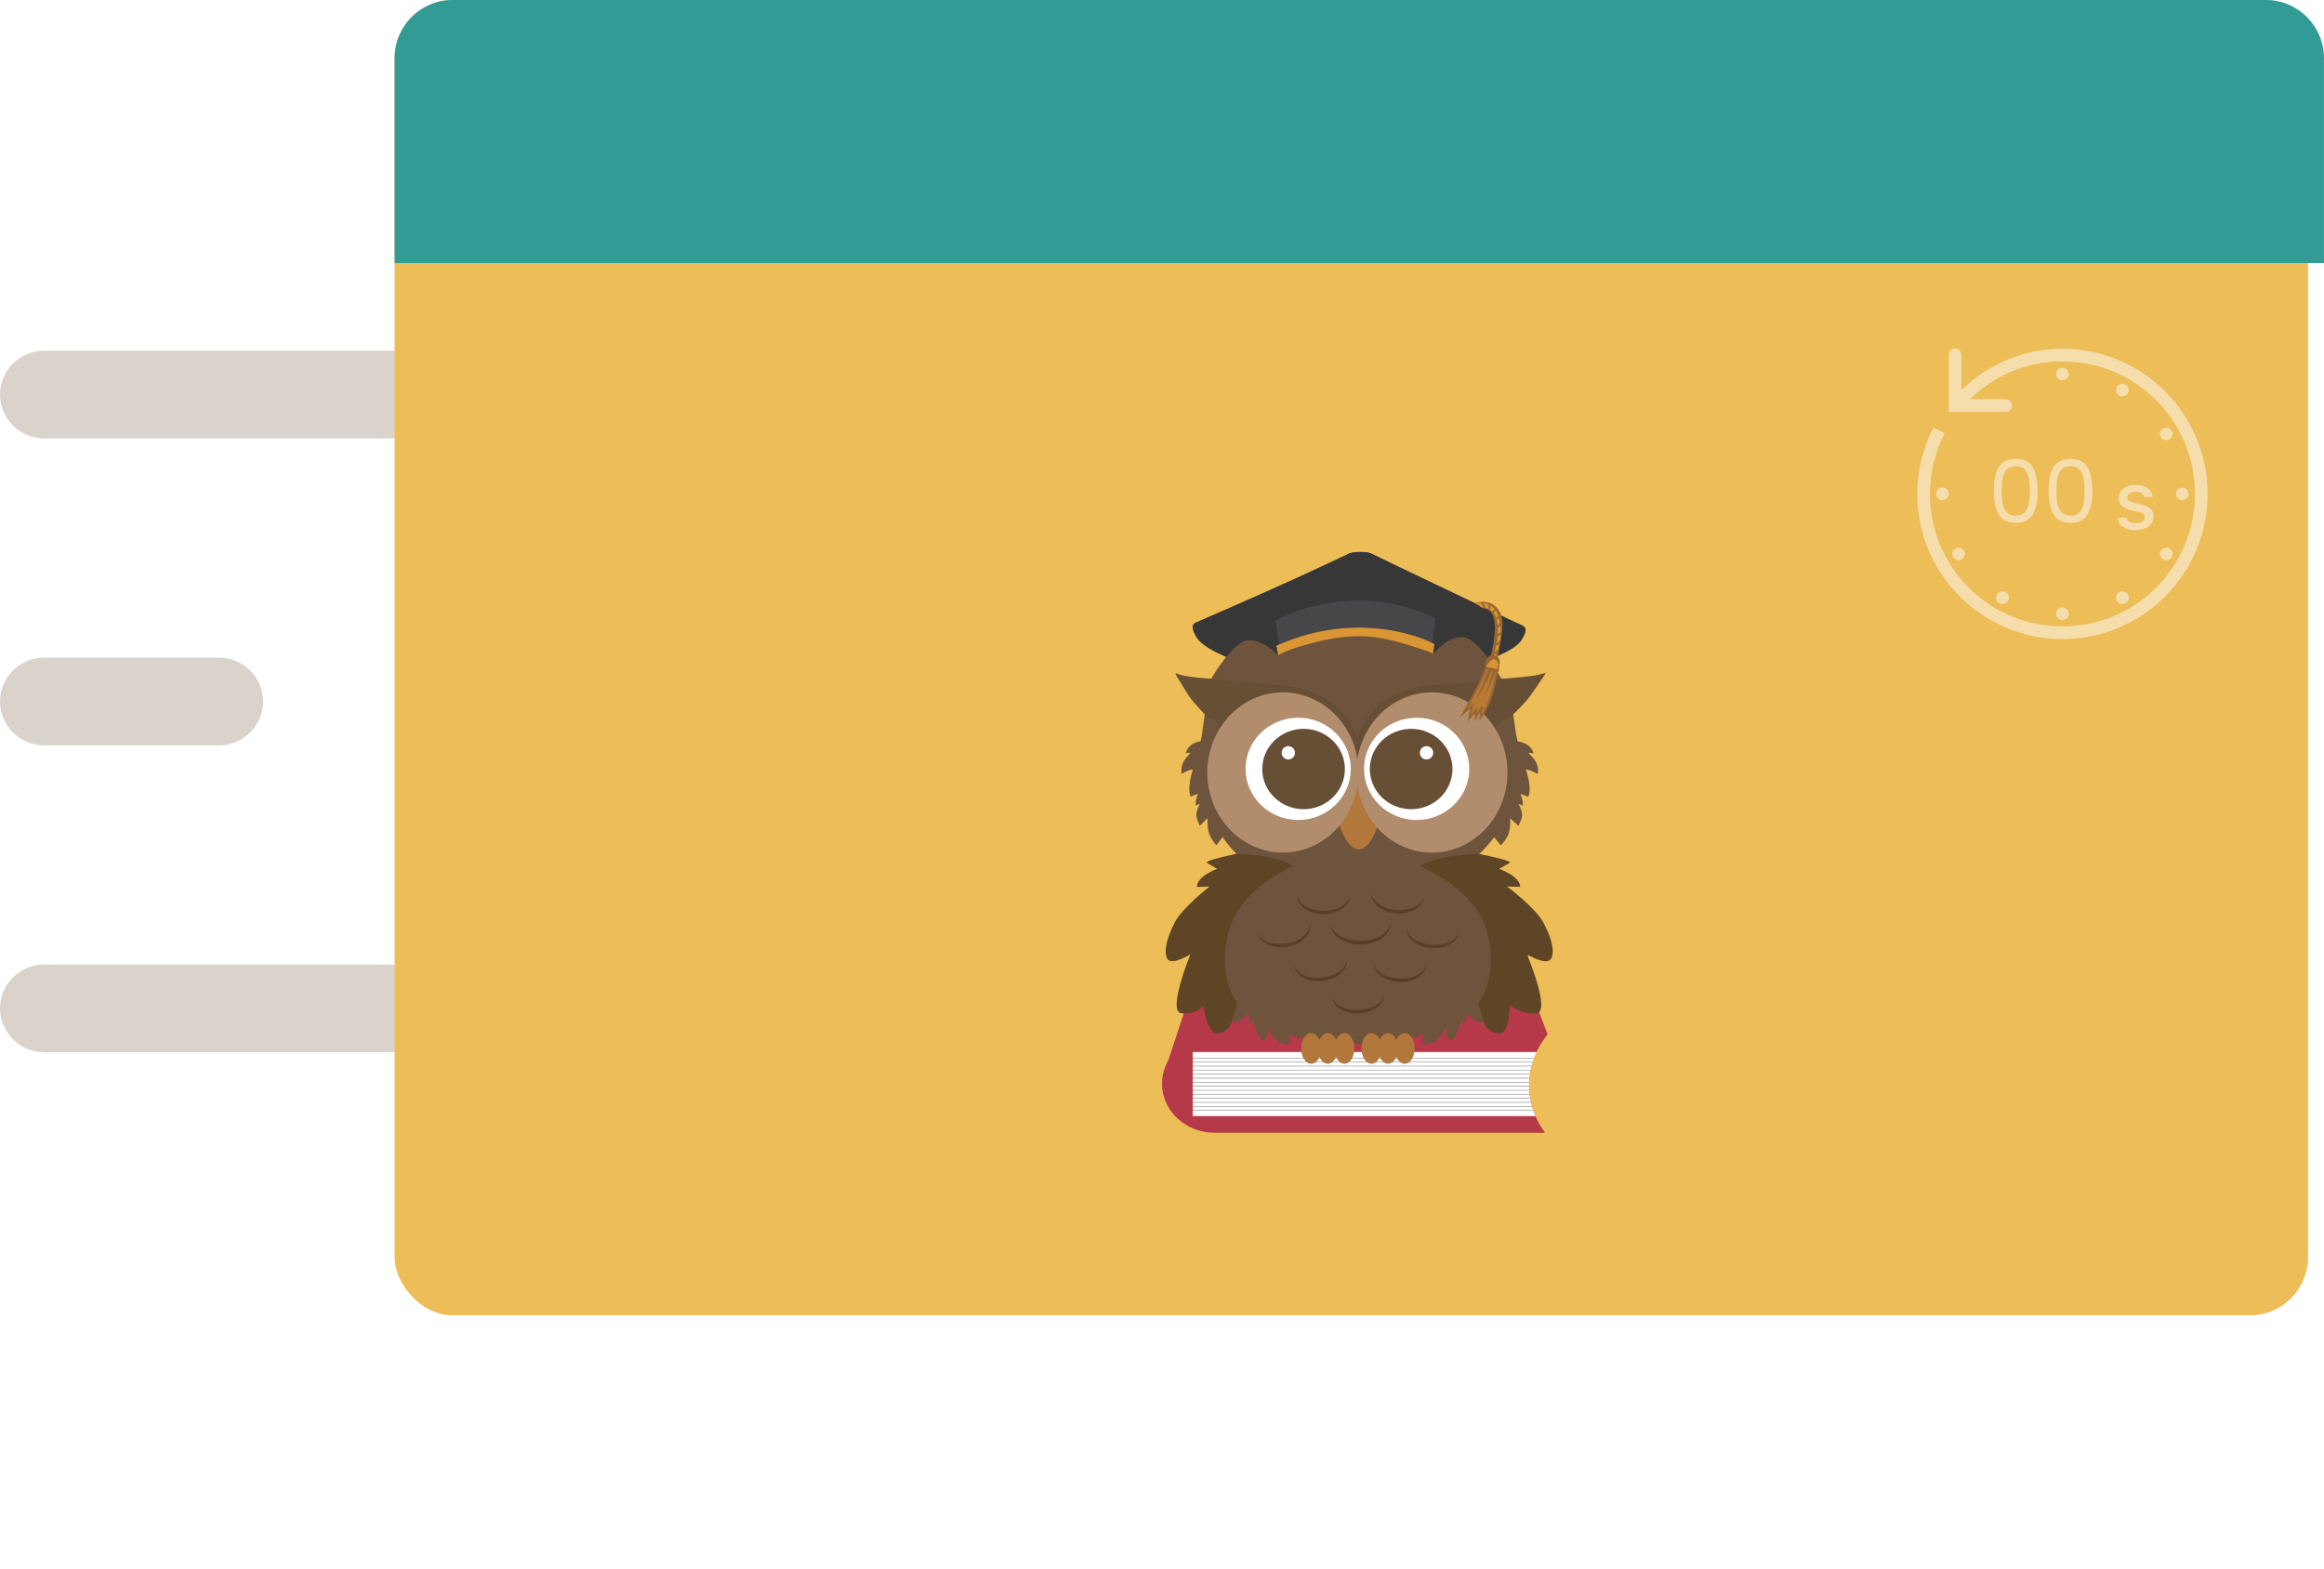 <svg width="80" height="54" viewBox="0 0 80 54" fill="none" xmlns="http://www.w3.org/2000/svg">
<g opacity="0.25">
<path d="M15.598 15.093H1.509C0.684 15.093 0 14.409 0 13.584C0 12.758 0.684 12.074 1.509 12.074H15.598C16.423 12.074 17.107 12.758 17.107 13.584C17.107 14.409 16.423 15.093 15.598 15.093Z" fill="#674F35"/>
<path d="M13.585 36.226H1.509C0.684 36.226 0 35.542 0 34.717C0 33.891 0.684 33.207 1.509 33.207H13.585C14.41 33.207 15.094 33.891 15.094 34.717C15.094 35.542 14.41 36.226 13.585 36.226Z" fill="#674F35"/>
<path d="M7.547 25.66H1.509C0.684 25.66 0 24.975 0 24.15C0 23.325 0.684 22.641 1.509 22.641H7.547C8.372 22.641 9.057 23.325 9.057 24.15C9.057 24.975 8.372 25.66 7.547 25.66Z" fill="#674F35"/>
</g>
<rect x="13.584" width="65.866" height="45.283" rx="2" fill="#EDBD58"/>
<g filter="url(#filter0_d_691_11357)">
<path d="M41.75 18.332C41.75 18.388 42.741 18.91 42.779 18.947C42.904 19.063 44.012 18.556 44.012 18.556L43.713 17.002H42.776L42.197 17.817L41.75 18.332Z" fill="#373737"/>
<path d="M51.262 18.722C51.262 18.722 50.617 18.959 50.508 18.949C50.399 18.939 49.326 18.524 49.326 18.524L49.666 17.186L50.597 17.278L51.093 18.144L51.262 18.722Z" fill="#373737"/>
<path d="M50.153 18.96C50.153 18.96 48.729 17.977 46.751 17.921C44.87 17.865 43.176 18.939 43.164 18.935C42.308 18.69 41.358 18.316 41.156 17.888C41.118 17.806 40.943 17.534 41.156 17.433C41.156 17.433 44.271 16.095 46.405 15.07C46.56 14.995 47.044 14.983 47.213 15.062C47.382 15.141 50.735 16.822 52.146 17.492C52.3 17.566 52.117 17.847 51.726 18.116C51.335 18.386 51.286 18.463 50.62 18.766L50.153 18.96Z" fill="#373737"/>
<path d="M47.433 17.658C47.433 17.658 45.85 17.919 46.813 17.906C48.694 17.88 50.302 18.994 50.315 18.99C51.178 18.762 52.197 18.409 52.407 17.984C52.446 17.904 52.627 17.645 52.416 17.537C52.398 17.537 49.316 16.074 47.19 15.053C47.034 14.978 46.57 14.982 46.407 15.07C46.244 15.158 44.968 17.641 46.524 17.753C49.268 17.956 46.424 17.392 46.809 17.668C47.194 17.945 46.609 17.352 47.269 17.668L47.433 17.658Z" fill="#373737"/>
<path d="M44.088 17.263C44.061 17.275 43.897 17.351 43.9 17.381C43.926 17.586 44.154 18.355 43.956 19.333C43.825 19.984 44.246 20.242 46.815 20.288C47.616 20.303 48.927 20.264 49.399 19.832C49.618 19.631 49.384 19.263 49.325 18.546C49.261 17.778 49.492 17.297 49.377 17.279C49.353 17.275 47.094 15.935 44.088 17.263Z" fill="#47474A"/>
<path d="M43.932 18.233C43.932 18.233 44.186 19.101 43.957 20.234C43.827 20.884 44.247 21.142 46.816 21.189C47.617 21.203 48.928 21.164 49.4 20.733C49.619 20.532 49.385 20.164 49.326 19.447C49.285 19.024 49.303 18.598 49.378 18.18C49.379 18.156 46.961 16.87 43.932 18.233Z" fill="#DA9633"/>
<path d="M53.279 31.628L40.193 32.574L43.733 21.865L49.574 21.873L53.279 31.628Z" fill="#B6394A"/>
<path d="M52.635 33.364C52.639 32.727 52.864 32.111 53.27 31.621H41.819C40.813 31.621 40 32.377 40 33.31C40 34.244 40.815 35 41.819 35H53.189C52.833 34.528 52.639 33.954 52.635 33.364Z" fill="#B6394A"/>
<path d="M52.636 33.364C52.637 32.967 52.726 32.575 52.897 32.217H41.057V34.423H52.857C52.712 34.089 52.637 33.728 52.636 33.364Z" fill="white"/>
<path d="M52.765 32.553H41.057V32.574H52.758L52.765 32.553Z" fill="#939498"/>
<path d="M52.724 32.691H41.057V32.713H52.718C52.72 32.706 52.722 32.699 52.724 32.691Z" fill="#939498"/>
<path d="M52.691 32.83H41.057V32.85H52.687C52.689 32.843 52.69 32.837 52.691 32.83Z" fill="#939498"/>
<path d="M52.667 32.971H41.057V32.992H52.664C52.665 32.985 52.666 32.978 52.667 32.971Z" fill="#939498"/>
<path d="M52.653 33.107H41.057V33.13H52.648C52.648 33.122 52.649 33.115 52.653 33.107Z" fill="#939498"/>
<path d="M52.64 33.248H41.057V33.27H52.639C52.639 33.263 52.639 33.255 52.64 33.248Z" fill="#939498"/>
<path d="M52.637 33.385H41.057V33.409H52.638C52.638 33.399 52.637 33.393 52.637 33.385Z" fill="#939498"/>
<path d="M52.642 33.525H41.057V33.547H52.643C52.643 33.539 52.642 33.532 52.642 33.525Z" fill="#939498"/>
<path d="M52.653 33.662H41.057V33.683H52.657C52.655 33.676 52.654 33.669 52.653 33.662Z" fill="#939498"/>
<path d="M52.673 33.803H41.057V33.825H52.677C52.676 33.818 52.675 33.811 52.673 33.803Z" fill="#939498"/>
<path d="M52.7 33.941H41.057V33.963H52.705C52.704 33.956 52.702 33.949 52.7 33.941Z" fill="#939498"/>
<path d="M52.736 34.08H41.057V34.101H52.74C52.739 34.093 52.738 34.086 52.736 34.08Z" fill="#939498"/>
<path d="M52.779 34.219H41.057V34.239H52.785C52.783 34.232 52.78 34.225 52.779 34.219Z" fill="#939498"/>
<path d="M52.809 32.426H41.057V32.447H52.801C52.804 32.44 52.806 32.432 52.809 32.426Z" fill="#939498"/>
<path d="M44.576 19.881C44.576 19.881 44.215 19.809 44.48 19.641C44.745 19.473 45.896 19.257 47.068 19.286C48.241 19.315 50.108 19.477 49.297 19.928" fill="#47474A"/>
<path d="M44.576 19.881C44.553 19.879 44.531 19.875 44.51 19.869C44.483 19.863 44.458 19.854 44.434 19.842C44.417 19.835 44.401 19.825 44.388 19.812C44.379 19.805 44.373 19.796 44.368 19.785C44.363 19.775 44.36 19.764 44.359 19.753C44.359 19.728 44.368 19.703 44.383 19.684C44.398 19.663 44.416 19.644 44.435 19.628L44.45 19.616L44.457 19.61L44.467 19.603L44.499 19.584C44.523 19.569 44.547 19.557 44.573 19.546C44.691 19.493 44.812 19.45 44.937 19.416C45.072 19.379 45.216 19.341 45.377 19.311C45.537 19.282 45.7 19.252 45.875 19.231L46.007 19.215L46.141 19.203C46.23 19.193 46.322 19.187 46.414 19.181C46.598 19.171 46.786 19.166 46.973 19.169C47.16 19.172 47.346 19.179 47.532 19.19C47.718 19.201 47.895 19.216 48.069 19.235C48.244 19.253 48.41 19.277 48.568 19.303C48.718 19.327 48.866 19.358 49.012 19.397C49.138 19.427 49.26 19.473 49.376 19.532C49.427 19.557 49.471 19.595 49.506 19.64C49.52 19.661 49.528 19.686 49.528 19.712C49.528 19.737 49.52 19.762 49.506 19.783C49.485 19.814 49.458 19.84 49.427 19.86C49.401 19.877 49.377 19.89 49.358 19.9C49.339 19.91 49.324 19.916 49.314 19.921L49.298 19.928L49.312 19.918L49.35 19.89C49.37 19.874 49.388 19.857 49.406 19.84C49.429 19.818 49.448 19.792 49.462 19.764C49.468 19.749 49.47 19.733 49.467 19.718C49.464 19.702 49.456 19.688 49.444 19.678C49.411 19.648 49.372 19.625 49.33 19.61C49.215 19.571 49.097 19.543 48.978 19.526C48.844 19.504 48.698 19.489 48.541 19.473C48.384 19.457 48.219 19.448 48.048 19.438C47.877 19.427 47.699 19.421 47.518 19.413C47.337 19.406 47.153 19.4 46.972 19.399C46.79 19.398 46.608 19.399 46.428 19.404C46.249 19.409 46.072 19.419 45.902 19.433C45.731 19.447 45.566 19.461 45.411 19.48L45.296 19.495L45.184 19.511C45.111 19.52 45.041 19.533 44.974 19.544C44.906 19.554 44.843 19.569 44.784 19.583L44.738 19.592L44.696 19.603C44.669 19.611 44.64 19.617 44.617 19.626C44.592 19.633 44.568 19.642 44.545 19.652L44.51 19.668H44.506L44.498 19.672L44.483 19.68C44.447 19.702 44.416 19.728 44.413 19.752C44.41 19.775 44.431 19.8 44.454 19.817C44.474 19.831 44.496 19.844 44.519 19.854C44.538 19.864 44.556 19.873 44.576 19.881Z" fill="#0F100E"/>
<path opacity="0.25" d="M44.148 18.512C44.148 18.51 44.148 18.508 44.148 18.506C44.149 18.504 44.151 18.503 44.153 18.502C44.154 18.502 44.157 18.502 44.158 18.503C44.16 18.503 44.161 18.505 44.162 18.507C44.262 18.696 44.739 19.396 46.265 19.225C46.265 19.225 43.576 19.449 44.63 20.102C44.63 20.102 44.042 20.009 44.078 19.514C44.112 19.036 44.218 18.998 44.148 18.512Z" fill="#0F100E"/>
<path opacity="0.25" d="M46.562 20.329C45.364 20.329 44.393 20.087 44.393 19.789C44.393 19.49 45.364 19.248 46.562 19.248C46.562 19.248 44.682 20.087 46.657 20.31L46.562 20.329Z" fill="#0F100E"/>
<path opacity="0.25" d="M47.382 19.238C48.586 19.238 49.562 19.48 49.562 19.779C49.562 20.077 48.586 20.32 47.382 20.32C47.382 20.32 49.273 19.482 47.287 19.258L47.382 19.238Z" fill="#0F100E"/>
<path opacity="0.5" d="M46.946 20.329C48.356 20.329 49.499 20.087 49.499 19.789C49.499 19.49 48.356 19.248 46.946 19.248C45.536 19.248 44.393 19.49 44.393 19.789C44.393 20.087 45.536 20.329 46.946 20.329Z" fill="#0F100E"/>
<path d="M51.109 19.219C51.109 19.219 50.562 18.052 50.327 18.067C50.091 18.081 50.06 18.835 50.06 18.835L51.109 19.219Z" fill="#675139"/>
<path d="M51.654 19.328L51.671 19.357C51.957 19.373 52.244 19.363 52.528 19.327C52.739 19.299 52.947 19.25 53.149 19.18C53.149 19.18 52.803 19.851 52.508 20.165C52.213 20.48 52.084 20.569 52.084 20.569C52.084 20.569 52.153 21.012 52.173 21.17C52.19 21.289 52.213 21.408 52.242 21.525C52.361 21.538 52.476 21.578 52.577 21.643C52.679 21.712 52.755 21.812 52.794 21.929L52.607 21.919C52.607 21.919 52.872 22.155 52.922 22.353C52.972 22.55 52.931 22.648 52.931 22.648C52.931 22.648 52.636 22.471 52.528 22.5C52.528 22.5 52.754 23.131 52.607 23.427L52.34 23.328C52.34 23.328 52.458 23.623 52.41 23.732L52.262 23.676C52.262 23.676 52.468 23.962 52.37 24.198L52.272 24.435L51.986 24.169C51.986 24.169 52.015 24.582 51.888 24.799C51.826 24.911 51.75 25.014 51.661 25.105L51.434 24.819C51.28 25.027 51.109 25.222 50.922 25.401C50.755 25.541 50.581 25.672 50.4 25.792C50.4 25.792 51.335 25.969 51.316 26.048L50.98 26.235C50.98 26.235 51.631 26.452 51.631 26.777L51.227 26.767C51.227 26.767 52.094 27.399 52.34 27.843C52.587 28.286 52.715 28.729 52.577 28.946C52.439 29.163 51.838 28.808 51.838 28.808C51.838 28.808 52.577 30.513 52.143 30.582C51.709 30.651 51.237 29.991 51.237 29.991C51.237 29.991 51.316 31.232 50.961 31.193C50.861 31.183 50.765 31.146 50.685 31.085C50.605 31.024 50.544 30.942 50.508 30.848C50.508 30.848 50.439 31.281 50.4 31.272C50.36 31.262 50.311 31.075 50.311 31.075C50.311 31.075 50.113 31.854 49.926 31.814C49.74 31.774 49.779 31.38 49.779 31.38C49.779 31.38 49.503 31.883 49.246 31.922L48.99 31.962L48.981 31.597C48.981 31.597 48.774 31.705 48.734 31.705C48.694 31.705 47.56 31.932 46.889 31.932H46.337C45.709 31.932 44.648 31.705 44.611 31.705C44.573 31.705 44.38 31.597 44.38 31.597L44.371 31.962L44.131 31.922C43.891 31.883 43.632 31.38 43.632 31.38C43.632 31.38 43.669 31.774 43.494 31.814C43.318 31.854 43.134 31.075 43.134 31.075C43.134 31.075 43.087 31.262 43.05 31.272C43.014 31.282 42.949 30.848 42.949 30.848C42.918 30.939 42.861 31.02 42.786 31.081C42.711 31.142 42.62 31.181 42.524 31.193C42.189 31.232 42.266 29.991 42.266 29.991C42.266 29.991 41.823 30.651 41.416 30.582C41.01 30.512 41.703 28.808 41.703 28.808C41.703 28.808 41.141 29.161 41.013 28.946C40.884 28.731 41.003 28.286 41.236 27.843C41.47 27.399 42.279 26.767 42.279 26.767L41.901 26.777C41.901 26.452 42.51 26.235 42.51 26.235L42.196 26.048C42.178 25.969 43.055 25.792 43.055 25.792C42.884 25.671 42.721 25.541 42.566 25.401C42.389 25.22 42.228 25.024 42.086 24.816L41.873 25.102C41.789 25.01 41.718 24.907 41.661 24.796C41.541 24.579 41.568 24.166 41.568 24.166L41.301 24.432L41.208 24.195C41.115 23.959 41.31 23.673 41.31 23.673L41.171 23.729C41.125 23.621 41.236 23.325 41.236 23.325L40.987 23.424C40.848 23.128 41.061 22.497 41.061 22.497C40.959 22.468 40.682 22.646 40.682 22.646C40.682 22.646 40.645 22.547 40.691 22.35C40.737 22.153 40.987 21.917 40.987 21.917L40.811 21.926C40.846 21.811 40.918 21.711 41.015 21.64C41.108 21.576 41.216 21.535 41.328 21.522C41.328 21.522 41.374 21.325 41.393 21.167C41.411 21.009 41.476 20.566 41.476 20.566C41.476 20.566 41.356 20.478 41.079 20.162C40.803 19.847 40.477 19.18 40.477 19.18C40.665 19.249 40.86 19.299 41.059 19.327C41.274 19.358 41.491 19.37 41.709 19.363L41.735 19.296C41.735 19.296 42.449 18.078 42.97 18.043C43.491 18.007 44 18.562 44 18.562C44 18.562 44.21 18.411 44.825 18.233C45.137 18.143 46.028 17.88 46.899 17.904C47.73 17.926 48.541 18.23 48.816 18.312C49.375 18.48 49.328 18.522 49.328 18.522C49.328 18.522 49.872 17.838 50.415 17.946C50.912 18.046 51.539 19.114 51.657 19.328" fill="#6E543C"/>
<path d="M46.106 24.413C46.106 24.413 46.38 25.256 46.786 25.241C47.194 25.226 47.437 24.391 47.437 24.391C47.437 24.391 48.029 23.055 46.714 23.084C45.398 23.114 46.106 24.413 46.106 24.413Z" fill="#B2773A"/>
<path d="M42.414 31.103L42.594 30.54C42.594 30.54 41.919 29.73 42.268 28.164C42.617 26.598 44.509 25.822 44.509 25.822C44.509 25.822 44.147 25.452 42.571 25.396L42.52 25.405C42.52 25.405 41.518 25.608 41.539 25.698L41.898 25.913C41.898 25.913 41.201 26.16 41.201 26.534L41.634 26.522C41.634 26.522 40.705 27.244 40.441 27.752C40.178 28.26 40.041 28.762 40.186 29.011C40.331 29.259 40.977 28.853 40.977 28.853C40.977 28.853 40.186 30.801 40.652 30.881C41.118 30.96 41.431 30.623 41.431 30.623C41.431 30.623 41.539 31.624 41.919 31.578C42.029 31.564 42.132 31.52 42.218 31.451C42.304 31.381 42.368 31.289 42.404 31.184L42.414 31.103Z" fill="#5E4525"/>
<path d="M51.063 31.104L50.875 30.541C50.875 30.541 51.581 29.73 51.216 28.164C50.852 26.598 48.877 25.823 48.877 25.823C48.877 25.823 49.252 25.457 50.897 25.4L50.953 25.406C50.953 25.406 52 25.609 51.978 25.699L51.603 25.913C51.603 25.913 52.33 26.161 52.33 26.532L51.878 26.521C51.878 26.521 52.848 27.243 53.123 27.751C53.399 28.259 53.542 28.765 53.387 29.013C53.233 29.261 52.562 28.855 52.562 28.855C52.562 28.855 53.387 30.803 52.903 30.883C52.418 30.962 51.971 30.601 51.971 30.601C51.971 30.601 51.978 31.626 51.579 31.581C51.467 31.569 51.359 31.526 51.27 31.456C51.18 31.386 51.112 31.293 51.072 31.186L51.063 31.104Z" fill="#5E4525"/>
<path d="M46.827 28.385C46.281 28.385 45.837 28.122 45.81 27.791C45.81 27.802 45.81 27.814 45.81 27.825C45.81 28.207 46.267 28.517 46.83 28.517C47.393 28.517 47.85 28.207 47.85 27.825C47.85 27.814 47.85 27.802 47.85 27.791C47.818 28.122 47.374 28.385 46.827 28.385Z" fill="#583F25"/>
<path d="M45.558 27.354C45.075 27.354 44.683 27.12 44.659 26.828C44.658 26.838 44.658 26.849 44.659 26.859C44.659 27.194 45.062 27.471 45.56 27.471C46.059 27.471 46.462 27.197 46.462 26.859C46.462 26.849 46.462 26.838 46.462 26.828C46.434 27.12 46.041 27.354 45.558 27.354Z" fill="#583F25"/>
<path d="M44.299 28.479C43.826 28.561 43.39 28.399 43.305 28.116C43.305 28.126 43.305 28.137 43.309 28.146C43.381 28.478 43.835 28.678 44.324 28.594C44.813 28.509 45.151 28.172 45.08 27.84C45.08 27.83 45.074 27.82 45.071 27.811C45.11 28.101 44.773 28.397 44.299 28.479Z" fill="#583F25"/>
<path d="M48.067 27.326C47.586 27.288 47.217 27.026 47.222 26.732C47.222 26.742 47.218 26.753 47.217 26.763C47.184 27.098 47.56 27.403 48.055 27.442C48.551 27.48 48.98 27.239 49.012 26.903C49.013 26.893 49.013 26.882 49.012 26.872C48.962 27.162 48.55 27.363 48.067 27.326Z" fill="#583F25"/>
<path d="M49.276 28.525C48.795 28.487 48.426 28.225 48.431 27.932C48.431 27.942 48.427 27.951 48.426 27.962C48.393 28.297 48.769 28.602 49.264 28.641C49.76 28.68 50.189 28.439 50.222 28.102C50.223 28.091 50.223 28.081 50.222 28.071C50.171 28.361 49.756 28.562 49.276 28.525Z" fill="#583F25"/>
<path d="M48.185 29.689C47.703 29.678 47.318 29.435 47.303 29.143C47.301 29.153 47.3 29.163 47.299 29.173C47.289 29.508 47.684 29.794 48.182 29.806C48.68 29.819 49.091 29.556 49.102 29.218C49.102 29.207 49.102 29.197 49.102 29.187C49.068 29.479 48.667 29.702 48.185 29.689Z" fill="#583F25"/>
<path d="M46.776 30.772C46.294 30.793 45.889 30.577 45.85 30.286C45.849 30.296 45.849 30.306 45.85 30.316C45.868 30.652 46.286 30.91 46.783 30.889C47.281 30.867 47.669 30.577 47.651 30.239C47.651 30.229 47.651 30.219 47.648 30.209C47.639 30.502 47.258 30.752 46.776 30.772Z" fill="#583F25"/>
<path d="M45.545 29.65C45.068 29.715 44.641 29.539 44.569 29.25C44.568 29.26 44.568 29.27 44.569 29.28C44.625 29.616 45.069 29.832 45.561 29.767C46.054 29.702 46.408 29.375 46.352 29.04C46.352 29.03 46.347 29.02 46.345 29.01C46.373 29.305 46.023 29.588 45.545 29.65Z" fill="#583F25"/>
<path d="M46.279 31.564C46.16 31.564 46.056 31.656 45.993 31.797C45.931 31.656 45.826 31.564 45.708 31.564C45.59 31.564 45.484 31.656 45.422 31.797C45.36 31.656 45.254 31.564 45.136 31.564C44.945 31.564 44.791 31.8 44.791 32.093C44.791 32.385 44.945 32.621 45.136 32.621C45.255 32.621 45.36 32.529 45.422 32.389C45.484 32.529 45.589 32.621 45.708 32.621C45.826 32.621 45.931 32.529 45.993 32.389C46.056 32.529 46.161 32.621 46.279 32.621C46.47 32.621 46.624 32.385 46.624 32.093C46.624 31.801 46.472 31.564 46.279 31.564Z" fill="#B2773A"/>
<path d="M48.353 31.564C48.234 31.564 48.129 31.656 48.067 31.797C48.005 31.656 47.9 31.564 47.782 31.564C47.663 31.564 47.558 31.656 47.496 31.797C47.434 31.656 47.328 31.564 47.21 31.564C47.02 31.564 46.865 31.8 46.865 32.093C46.865 32.385 47.02 32.621 47.21 32.621C47.329 32.621 47.434 32.529 47.496 32.389C47.558 32.529 47.663 32.621 47.782 32.621C47.9 32.621 48.005 32.529 48.067 32.389C48.129 32.529 48.235 32.621 48.353 32.621C48.544 32.621 48.698 32.385 48.698 32.093C48.698 31.801 48.544 31.564 48.353 31.564Z" fill="#B2773A"/>
<path d="M41.996 21.068C41.996 21.068 41.94 20.794 41.679 20.749C41.418 20.704 40.318 19.061 40.477 19.184C40.635 19.306 41.91 19.389 41.91 19.389C41.91 19.389 41.94 19.4 44.134 19.598C46.31 19.796 46.719 21.381 46.719 21.381L46.748 21.337C46.748 21.337 47.163 19.711 49.394 19.578C51.625 19.445 51.671 19.371 51.671 19.371C51.671 19.371 53.03 19.282 53.192 19.164C53.355 19.046 52.173 20.674 51.907 20.716C51.641 20.759 51.487 21.096 51.487 21.096L46.704 22.662L42.04 21.049" fill="#674F36"/>
<path d="M46.764 22.595C46.764 24.118 45.599 25.352 44.162 25.352C42.725 25.352 41.56 24.118 41.56 22.595C41.56 21.071 42.726 19.836 44.162 19.836C45.598 19.836 46.764 21.071 46.764 22.595Z" fill="#B18D6D"/>
<path d="M46.498 22.469C46.498 23.442 45.688 24.23 44.688 24.23C43.688 24.23 42.877 23.442 42.877 22.469C42.877 21.496 43.688 20.709 44.688 20.709C45.688 20.709 46.498 21.497 46.498 22.469Z" fill="white"/>
<path d="M46.296 22.475C46.296 23.239 45.659 23.858 44.874 23.858C44.089 23.858 43.451 23.239 43.451 22.475C43.451 21.711 44.089 21.092 44.874 21.092C45.659 21.092 46.296 21.711 46.296 22.475Z" fill="#674F36"/>
<path d="M44.578 21.916C44.578 21.962 44.564 22.006 44.539 22.044C44.514 22.081 44.478 22.111 44.436 22.128C44.395 22.146 44.349 22.15 44.304 22.142C44.26 22.133 44.219 22.111 44.187 22.079C44.154 22.047 44.133 22.006 44.124 21.962C44.115 21.917 44.119 21.871 44.136 21.829C44.154 21.787 44.183 21.751 44.221 21.726C44.259 21.701 44.303 21.688 44.348 21.688C44.409 21.688 44.467 21.712 44.51 21.754C44.553 21.797 44.577 21.855 44.578 21.916Z" fill="white"/>
<path d="M46.69 22.595C46.69 24.118 47.855 25.352 49.291 25.352C50.728 25.352 51.892 24.118 51.892 22.595C51.892 21.071 50.728 19.836 49.291 19.836C47.855 19.836 46.69 21.071 46.69 22.595Z" fill="#B18D6D"/>
<path d="M46.955 22.469C46.955 23.442 47.766 24.23 48.766 24.23C49.765 24.23 50.577 23.442 50.577 22.469C50.577 21.496 49.766 20.709 48.766 20.709C47.766 20.709 46.955 21.497 46.955 22.469Z" fill="white"/>
<path d="M47.154 22.475C47.154 23.239 47.791 23.858 48.577 23.858C49.362 23.858 49.999 23.239 49.999 22.475C49.999 21.711 49.362 21.092 48.577 21.092C47.791 21.092 47.154 21.711 47.154 22.475Z" fill="#674F36"/>
<path d="M48.877 21.916C48.877 21.962 48.89 22.006 48.915 22.044C48.94 22.081 48.976 22.111 49.018 22.128C49.06 22.146 49.106 22.15 49.151 22.142C49.195 22.133 49.236 22.111 49.268 22.079C49.3 22.047 49.322 22.006 49.331 21.962C49.34 21.917 49.335 21.871 49.318 21.829C49.301 21.787 49.271 21.751 49.234 21.726C49.196 21.701 49.151 21.688 49.106 21.688C49.045 21.688 48.987 21.712 48.944 21.754C48.901 21.797 48.877 21.855 48.877 21.916Z" fill="white"/>
<path d="M51.353 19.25L51.37 19.279L51.353 19.25Z" fill="#6E543C"/>
<path d="M50.768 16.762C50.768 16.762 52.192 16.391 51.494 18.715L51.349 18.652C51.349 18.652 51.873 16.953 51.028 16.924" fill="#DA9633"/>
<path d="M50.768 16.762C50.833 16.742 50.9 16.727 50.968 16.72C51.027 16.715 51.087 16.716 51.146 16.724C51.207 16.732 51.266 16.749 51.322 16.773C51.432 16.822 51.526 16.902 51.59 17.005C51.621 17.053 51.647 17.104 51.666 17.158C51.702 17.261 51.721 17.37 51.722 17.479C51.723 17.586 51.717 17.692 51.702 17.797C51.69 17.901 51.674 18.005 51.656 18.109C51.62 18.316 51.58 18.522 51.53 18.724L51.521 18.763L51.475 18.746L51.33 18.69L51.295 18.676L51.304 18.641C51.324 18.563 51.343 18.484 51.36 18.405C51.377 18.327 51.392 18.247 51.404 18.167C51.417 18.088 51.428 18.008 51.437 17.928C51.445 17.848 51.452 17.768 51.455 17.688C51.465 17.529 51.446 17.37 51.399 17.218C51.373 17.142 51.326 17.074 51.265 17.022C51.232 16.994 51.194 16.973 51.153 16.959C51.112 16.944 51.069 16.934 51.025 16.929L51.017 16.917C51.066 16.916 51.115 16.921 51.163 16.933C51.209 16.944 51.253 16.963 51.292 16.988C51.331 17.014 51.366 17.046 51.396 17.082C51.424 17.116 51.448 17.154 51.467 17.194C51.503 17.272 51.528 17.355 51.541 17.441C51.554 17.524 51.561 17.608 51.561 17.692C51.561 17.775 51.557 17.858 51.549 17.94C51.539 18.023 51.528 18.104 51.512 18.185C51.495 18.266 51.479 18.346 51.459 18.426C51.438 18.506 51.416 18.585 51.39 18.664L51.365 18.615L51.506 18.681L51.45 18.703C51.485 18.605 51.518 18.506 51.548 18.405C51.562 18.355 51.577 18.305 51.589 18.254C51.6 18.203 51.612 18.153 51.621 18.101C51.631 18.05 51.637 17.999 51.644 17.947C51.651 17.895 51.654 17.843 51.655 17.791C51.659 17.687 51.654 17.583 51.64 17.48C51.633 17.429 51.625 17.379 51.614 17.328C51.603 17.279 51.589 17.229 51.572 17.181C51.555 17.133 51.533 17.087 51.507 17.043C51.481 16.999 51.449 16.959 51.412 16.923C51.374 16.887 51.331 16.856 51.285 16.832C51.236 16.807 51.185 16.788 51.132 16.776C51.077 16.763 51.02 16.756 50.964 16.754C50.908 16.752 50.852 16.754 50.796 16.761L50.768 16.762Z" fill="#996633"/>
<path d="M51.193 18.898C50.907 19.694 50.369 20.553 50.369 20.553L50.67 20.297L50.642 20.393L50.615 20.515L50.578 20.729L50.805 20.444L50.795 20.7C50.795 20.7 50.992 20.378 51.011 20.325L50.955 20.699C50.955 20.699 51.329 20.371 51.556 18.945" fill="#B87A32"/>
<path d="M50.524 20.856L50.583 20.509L50.609 20.397L50.225 20.72L50.341 20.535C50.346 20.526 50.881 19.671 51.163 18.887L51.229 18.909C51.022 19.484 50.681 20.097 50.509 20.391L50.739 20.195L50.68 20.402L50.652 20.522L50.638 20.601L50.847 20.338L50.838 20.562C50.904 20.45 50.971 20.338 50.98 20.31L51.048 20.326L51.013 20.573C51.134 20.395 51.368 19.938 51.527 18.936L51.596 18.947C51.373 20.367 51.001 20.704 50.986 20.718L50.913 20.781L50.952 20.507C50.896 20.599 50.84 20.694 50.829 20.712L50.758 20.832L50.769 20.549L50.524 20.856Z" fill="#996633"/>
<path d="M51.139 18.948C51.139 18.948 51.235 18.53 51.481 18.642C51.689 18.738 51.547 19.094 51.547 19.094C51.547 19.094 51.224 19.036 51.139 18.948Z" fill="#DA9633"/>
<path d="M51.131 18.948C51.127 18.926 51.126 18.903 51.127 18.881C51.128 18.858 51.13 18.836 51.135 18.814C51.143 18.769 51.159 18.725 51.182 18.685C51.195 18.663 51.211 18.642 51.229 18.624C51.25 18.603 51.275 18.586 51.303 18.574C51.334 18.561 51.369 18.555 51.403 18.557C51.436 18.559 51.468 18.568 51.497 18.583L51.507 18.588H51.512H51.514H51.518L51.526 18.592L51.534 18.598L51.555 18.614L51.572 18.63C51.592 18.651 51.607 18.676 51.616 18.703C51.628 18.75 51.63 18.798 51.621 18.846C51.614 18.889 51.608 18.931 51.603 18.974C51.6 18.995 51.599 19.017 51.598 19.038C51.597 19.06 51.598 19.083 51.593 19.106L51.588 19.134H51.537C51.519 19.135 51.5 19.135 51.481 19.134C51.463 19.132 51.444 19.129 51.425 19.125C51.389 19.116 51.352 19.104 51.317 19.09C51.281 19.075 51.247 19.056 51.215 19.034C51.198 19.023 51.183 19.01 51.169 18.996C51.154 18.982 51.143 18.966 51.135 18.948H51.131ZM51.148 18.948C51.163 18.953 51.178 18.959 51.194 18.962C51.21 18.966 51.229 18.97 51.246 18.974L51.349 18.994C51.384 19.002 51.418 19.009 51.452 19.017C51.487 19.026 51.521 19.038 51.553 19.052L51.498 19.08C51.51 19.064 51.521 19.046 51.531 19.028C51.541 19.011 51.55 18.992 51.556 18.973C51.568 18.933 51.57 18.892 51.563 18.852C51.556 18.814 51.54 18.779 51.516 18.749C51.506 18.737 51.495 18.726 51.482 18.717L51.476 18.709L51.469 18.705H51.464L51.456 18.701H51.452H51.455H51.449C51.436 18.697 51.422 18.695 51.409 18.697C51.398 18.698 51.387 18.7 51.376 18.704C51.348 18.718 51.322 18.737 51.301 18.76C51.274 18.789 51.249 18.819 51.226 18.851L51.188 18.902L51.148 18.948Z" fill="#996633"/>
<path d="M51.375 18.557C51.383 18.542 51.393 18.527 51.404 18.513C51.426 18.485 51.451 18.459 51.478 18.435C51.507 18.41 51.537 18.385 51.56 18.367C51.571 18.358 51.581 18.35 51.588 18.343L51.6 18.334C51.6 18.334 51.6 18.34 51.6 18.349C51.6 18.354 51.6 18.36 51.6 18.366C51.599 18.373 51.597 18.38 51.594 18.387C51.588 18.403 51.579 18.419 51.568 18.434C51.556 18.451 51.542 18.466 51.527 18.479C51.499 18.506 51.466 18.526 51.43 18.541C51.412 18.548 51.394 18.554 51.375 18.557Z" fill="#996633"/>
<path d="M51.424 18.265C51.432 18.25 51.442 18.236 51.453 18.223C51.475 18.195 51.5 18.168 51.527 18.144C51.556 18.118 51.583 18.094 51.609 18.076C51.62 18.067 51.631 18.059 51.637 18.053L51.649 18.043C51.649 18.048 51.649 18.053 51.649 18.058C51.649 18.064 51.649 18.069 51.649 18.075C51.648 18.082 51.646 18.089 51.643 18.096C51.636 18.112 51.628 18.128 51.617 18.143C51.605 18.16 51.592 18.175 51.576 18.188C51.548 18.214 51.515 18.235 51.479 18.25C51.462 18.258 51.443 18.263 51.424 18.265Z" fill="#996633"/>
<path d="M51.467 17.948C51.475 17.932 51.485 17.918 51.495 17.904C51.518 17.876 51.543 17.85 51.57 17.826C51.599 17.8 51.628 17.776 51.652 17.758C51.663 17.749 51.674 17.741 51.68 17.735L51.691 17.725C51.691 17.725 51.691 17.73 51.691 17.74C51.692 17.745 51.692 17.751 51.691 17.756C51.69 17.764 51.688 17.771 51.685 17.778C51.679 17.794 51.671 17.81 51.66 17.825C51.648 17.841 51.635 17.856 51.619 17.87C51.59 17.896 51.557 17.917 51.522 17.932C51.504 17.939 51.486 17.945 51.467 17.948Z" fill="#996633"/>
<path d="M51.527 17.63L51.486 17.58C51.527 17.553 51.637 17.468 51.661 17.398L51.717 17.426C51.682 17.516 51.614 17.589 51.527 17.63Z" fill="#996633"/>
<path d="M51.494 17.345L51.471 17.29C51.527 17.271 51.573 17.23 51.599 17.178L51.664 17.198C51.647 17.233 51.623 17.264 51.594 17.289C51.565 17.315 51.531 17.334 51.494 17.345Z" fill="#996633"/>
<path d="M51.366 17.125L51.332 17.088C51.37 17.06 51.474 16.976 51.494 16.916L51.536 16.939C51.507 17.023 51.37 17.121 51.366 17.125Z" fill="#996633"/>
<path d="M51.265 16.983L51.213 16.943C51.241 16.896 51.256 16.841 51.254 16.785H51.321C51.323 16.855 51.304 16.924 51.265 16.983Z" fill="#996633"/>
<path d="M51.068 16.934C51.052 16.868 51.02 16.808 50.975 16.757L51.023 16.717C51.078 16.775 51.116 16.847 51.135 16.924L51.068 16.934Z" fill="#996633"/>
<path d="M51.371 19.048L51.348 19.099C51.333 19.131 51.312 19.177 51.285 19.232C51.258 19.287 51.229 19.35 51.193 19.418C51.157 19.487 51.12 19.558 51.081 19.63C51.061 19.666 51.041 19.702 51.023 19.737C51.004 19.772 50.984 19.807 50.967 19.84L50.86 20.019C50.793 20.122 50.748 20.187 50.748 20.187C50.748 20.187 50.785 20.115 50.841 20.008L50.926 19.819C50.941 19.785 50.956 19.749 50.972 19.712C50.987 19.676 51.002 19.639 51.018 19.601C51.047 19.526 51.077 19.451 51.103 19.381C51.129 19.311 51.153 19.245 51.173 19.188C51.193 19.131 51.209 19.084 51.22 19.05L51.237 18.998L51.371 19.048Z" fill="#996633"/>
<path d="M51.479 19.105L51.466 19.143C51.458 19.168 51.446 19.203 51.431 19.243C51.416 19.284 51.397 19.332 51.375 19.383C51.353 19.434 51.334 19.49 51.311 19.54C51.298 19.566 51.286 19.593 51.274 19.619C51.262 19.645 51.249 19.67 51.237 19.695C51.21 19.743 51.188 19.789 51.166 19.826L51.092 19.953C51.092 19.953 51.116 19.897 51.148 19.82C51.166 19.781 51.182 19.733 51.204 19.683C51.213 19.657 51.224 19.631 51.232 19.604C51.24 19.576 51.251 19.548 51.26 19.523C51.279 19.467 51.292 19.411 51.309 19.361C51.325 19.311 51.336 19.261 51.346 19.219C51.356 19.178 51.364 19.143 51.368 19.119C51.374 19.095 51.377 19.08 51.377 19.08L51.479 19.105Z" fill="#996633"/>
</g>
<g opacity="0.5">
<path d="M68.635 16.893C68.635 16.549 68.692 16.281 68.803 16.089C68.915 15.895 69.112 15.798 69.391 15.798C69.669 15.798 69.865 15.895 69.977 16.089C70.088 16.281 70.144 16.549 70.144 16.893C70.144 17.243 70.088 17.515 69.977 17.709C69.865 17.903 69.669 18 69.391 18C69.112 18 68.915 17.903 68.803 17.709C68.692 17.515 68.635 17.243 68.635 16.893ZM69.874 16.893C69.874 16.719 69.862 16.572 69.838 16.452C69.817 16.33 69.769 16.232 69.698 16.158C69.627 16.084 69.525 16.047 69.391 16.047C69.255 16.047 69.151 16.084 69.079 16.158C69.01 16.232 68.963 16.33 68.939 16.452C68.916 16.572 68.906 16.719 68.906 16.893C68.906 17.073 68.916 17.224 68.939 17.346C68.963 17.468 69.01 17.566 69.079 17.64C69.151 17.714 69.255 17.751 69.391 17.751C69.525 17.751 69.627 17.714 69.698 17.64C69.769 17.566 69.817 17.468 69.838 17.346C69.862 17.224 69.874 17.073 69.874 16.893ZM70.519 16.893C70.519 16.549 70.575 16.281 70.687 16.089C70.799 15.895 70.995 15.798 71.275 15.798C71.553 15.798 71.748 15.895 71.86 16.089C71.972 16.281 72.028 16.549 72.028 16.893C72.028 17.243 71.972 17.515 71.86 17.709C71.748 17.903 71.553 18 71.275 18C70.995 18 70.799 17.903 70.687 17.709C70.575 17.515 70.519 17.243 70.519 16.893ZM71.758 16.893C71.758 16.719 71.746 16.572 71.722 16.452C71.7 16.33 71.653 16.232 71.581 16.158C71.511 16.084 71.409 16.047 71.275 16.047C71.139 16.047 71.035 16.084 70.963 16.158C70.893 16.232 70.846 16.33 70.822 16.452C70.8 16.572 70.789 16.719 70.789 16.893C70.789 17.073 70.8 17.224 70.822 17.346C70.846 17.468 70.893 17.566 70.963 17.64C71.035 17.714 71.139 17.751 71.275 17.751C71.409 17.751 71.511 17.714 71.581 17.64C71.653 17.566 71.7 17.468 71.722 17.346C71.746 17.224 71.758 17.073 71.758 16.893Z" fill="white"/>
<path d="M67.283 12.001C67.274 12.003 67.264 12.005 67.256 12.008C67.155 12.031 67.084 12.121 67.086 12.225V14.18H69.041C69.119 14.181 69.192 14.14 69.232 14.072C69.271 14.004 69.271 13.921 69.232 13.853C69.192 13.785 69.119 13.745 69.041 13.745H67.806C68.629 12.94 69.753 12.442 70.996 12.442C73.518 12.442 75.558 14.482 75.558 17.004C75.558 19.526 73.518 21.566 70.996 21.566C68.474 21.566 66.434 19.526 66.434 17.004C66.434 16.25 66.62 15.539 66.944 14.913L66.557 14.716C66.202 15.402 66 16.18 66 17.004C66 19.761 68.239 22 70.996 22C73.753 22 75.992 19.761 75.992 17.004C75.992 14.247 73.753 12.008 70.996 12.008C69.644 12.008 68.42 12.552 67.521 13.427V12.225C67.523 12.162 67.498 12.102 67.453 12.059C67.407 12.016 67.345 11.995 67.283 12.001ZM70.996 12.659C70.876 12.659 70.779 12.757 70.779 12.877C70.779 12.996 70.876 13.094 70.996 13.094C71.116 13.094 71.213 12.996 71.213 12.877C71.213 12.757 71.116 12.659 70.996 12.659ZM73.026 13.216C72.964 13.225 72.904 13.259 72.87 13.318C72.809 13.421 72.848 13.556 72.951 13.617C73.055 13.677 73.19 13.639 73.25 13.535C73.31 13.432 73.272 13.303 73.168 13.243C73.142 13.228 73.115 13.22 73.087 13.216C73.066 13.213 73.046 13.213 73.026 13.216ZM74.546 14.723C74.518 14.726 74.484 14.735 74.458 14.75C74.355 14.81 74.323 14.945 74.383 15.049C74.444 15.152 74.572 15.191 74.675 15.13C74.779 15.07 74.817 14.935 74.757 14.832C74.712 14.754 74.63 14.713 74.546 14.723ZM73.514 16.692C73.175 16.692 72.938 16.881 72.938 17.146C72.938 17.37 73.067 17.493 73.352 17.561L73.616 17.622C73.766 17.657 73.834 17.715 73.834 17.805C73.834 17.924 73.706 18.009 73.521 18.009C73.342 18.009 73.226 17.941 73.189 17.825H72.897C72.923 18.092 73.157 18.253 73.514 18.253C73.874 18.253 74.132 18.06 74.132 17.778C74.132 17.557 73.996 17.437 73.711 17.37L73.467 17.309C73.304 17.272 73.229 17.216 73.229 17.126C73.229 17.009 73.349 16.929 73.514 16.929C73.683 16.929 73.792 17.002 73.82 17.113H74.105C74.076 16.848 73.852 16.692 73.514 16.692ZM66.869 16.787C66.749 16.787 66.652 16.884 66.652 17.004C66.652 17.123 66.749 17.221 66.869 17.221C66.989 17.221 67.086 17.123 67.086 17.004C67.086 16.884 66.989 16.787 66.869 16.787ZM75.123 16.787C75.004 16.787 74.906 16.884 74.906 17.004C74.906 17.123 75.004 17.221 75.123 17.221C75.243 17.221 75.341 17.123 75.341 17.004C75.341 16.884 75.243 16.787 75.123 16.787ZM67.398 18.85C67.37 18.854 67.336 18.862 67.31 18.877C67.207 18.938 67.175 19.073 67.236 19.176C67.296 19.28 67.424 19.318 67.527 19.258C67.631 19.197 67.669 19.062 67.609 18.959C67.564 18.881 67.482 18.84 67.398 18.85ZM74.533 18.85C74.472 18.861 74.417 18.9 74.383 18.959C74.323 19.062 74.361 19.197 74.465 19.258C74.568 19.318 74.697 19.28 74.757 19.176C74.817 19.073 74.786 18.938 74.682 18.877C74.656 18.862 74.622 18.854 74.594 18.85C74.573 18.848 74.553 18.847 74.533 18.85ZM68.899 20.364C68.837 20.375 68.776 20.414 68.742 20.473C68.682 20.576 68.72 20.704 68.824 20.765C68.927 20.825 69.062 20.793 69.123 20.69C69.183 20.586 69.145 20.451 69.041 20.391C69.015 20.376 68.988 20.367 68.96 20.364C68.938 20.361 68.919 20.361 68.899 20.364ZM73.033 20.364C73.005 20.367 72.977 20.376 72.951 20.391C72.848 20.451 72.809 20.586 72.87 20.69C72.93 20.793 73.065 20.825 73.168 20.765C73.272 20.704 73.31 20.576 73.25 20.473C73.205 20.395 73.117 20.354 73.033 20.364ZM70.996 20.914C70.876 20.914 70.779 21.012 70.779 21.131C70.779 21.251 70.876 21.348 70.996 21.348C71.116 21.348 71.213 21.251 71.213 21.131C71.213 21.012 71.116 20.914 70.996 20.914Z" fill="white"/>
</g>
<path d="M13.584 2C13.584 0.895 14.479 0 15.584 0H77.999C79.104 0 79.999 0.895 79.999 2V9.057H13.584V2Z" fill="#339B96"/>
<defs>
<filter id="filter0_d_691_11357" x="25" y="4" width="43.451" height="50" filterUnits="userSpaceOnUse" color-interpolation-filters="sRGB">
<feFlood flood-opacity="0" result="BackgroundImageFix"/>
<feColorMatrix in="SourceAlpha" type="matrix" values="0 0 0 0 0 0 0 0 0 0 0 0 0 0 0 0 0 0 127 0" result="hardAlpha"/>
<feOffset dy="4"/>
<feGaussianBlur stdDeviation="7.5"/>
<feComposite in2="hardAlpha" operator="out"/>
<feColorMatrix type="matrix" values="0 0 0 0 0 0 0 0 0 0 0 0 0 0 0 0 0 0 0.15 0"/>
<feBlend mode="normal" in2="BackgroundImageFix" result="effect1_dropShadow_691_11357"/>
<feBlend mode="normal" in="SourceGraphic" in2="effect1_dropShadow_691_11357" result="shape"/>
</filter>
</defs>
</svg>
